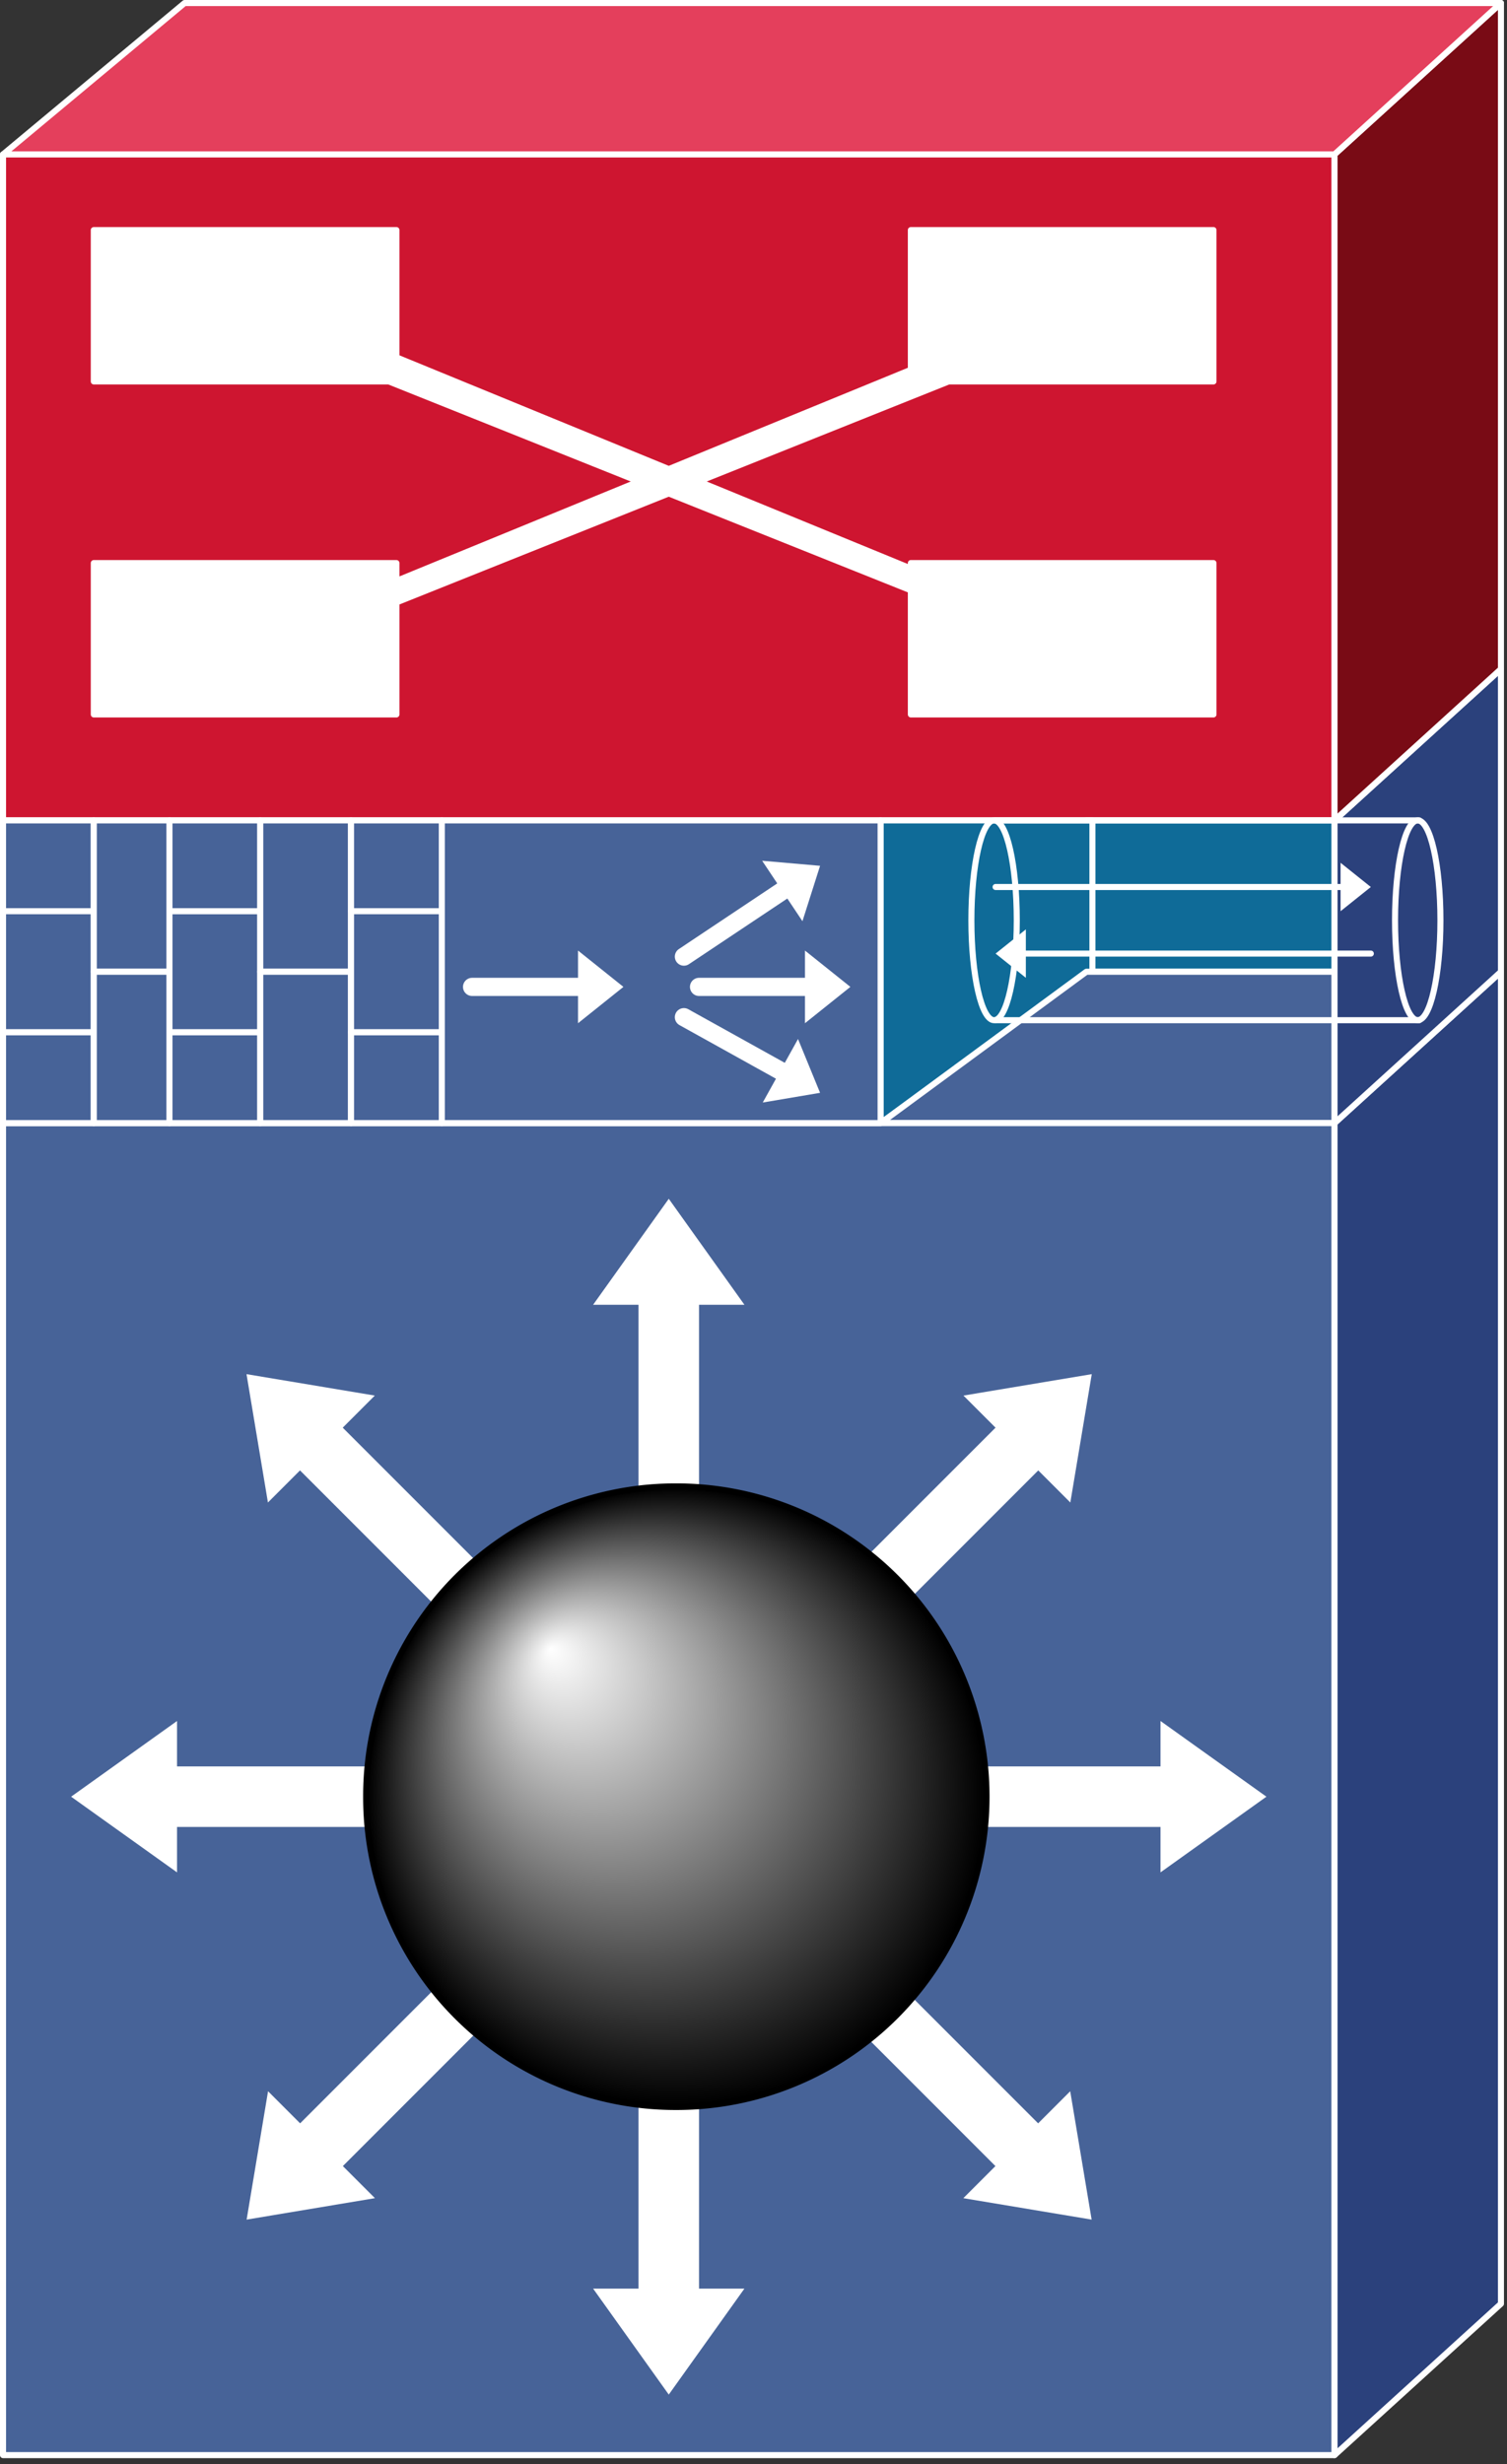 <svg xmlns="http://www.w3.org/2000/svg" xmlns:xlink="http://www.w3.org/1999/xlink" viewBox="0 0 249 407" fill="#fff" fill-rule="evenodd" stroke="#000" stroke-linecap="round" stroke-linejoin="round"><rect x="0" y="0" width="249" height="407" fill="#333333" stroke="none"/><style><![CDATA[.B{stroke:#fff}.C{stroke:none}.D{fill:none}.E{stroke-width:3}]]></style><use xlink:href="#C" x=".5" y=".5"/><defs><radialGradient id="A" cx="50%" cy="50%" r="50%" fx="29.6%" fy="26.0%"><stop offset="0%" stop-color="#fff"/><stop offset="100%"/></radialGradient><path id="B" d="M230 151.5c0-9.141 1.673-16.5 3.75-16.5s3.75 7.359 3.75 16.5-1.673 16.5-3.75 16.5-3.75-7.359-3.75-16.5z"/></defs><symbol id="C" overflow="visible"><g class="B"><path d="M0 25h220v110H0z" fill="#ce1530"/><g fill="#0f6b98"><path d="M179 135h41v25h-41z"/><path d="M145 135h35v25l-35 25z"/></g><g fill="#476398"><path d="M145 185l34-25h41v25z"/><path d="M0 185h220v220H0z"/></g></g><g class="C"><path d="M122.5 377.5L110 395l-12.5-17.5h7.5V215h-7.5l12.5-17.5 12.5 17.5H115v162.5z"/><path d="M28.75 308.75l-17.5-12.5 17.5-12.5v7.5h162.5v-7.5l17.5 12.5-17.5 12.5v-7.5H28.75z"/><path d="M61.45 362.56l-21.2 3.54 3.54-21.2 5.3 5.3 114.9-114.9-5.3-5.3 21.2-3.54-3.54 21.2-5.3-5.3-114.9 114.9z"/><path d="M43.77 247.66l-3.54-21.2 21.2 3.54-5.3 5.3 114.9 114.9 5.3-5.3 3.54 21.2-21.2-3.54 5.3-5.3-114.9-114.9z"/></g><path d="M60 296.25A51.14 51.14 0 0 1 111.25 245a51.14 51.14 0 1 1 0 102.5A51.14 51.14 0 0 1 60 296.25z" fill="url(#A)"/><g class="B"><path d="M220 185l27.5-25v220L220 405z" fill="#2b417c"/><g fill="#476398"><path d="M72.5 135H145v50H72.5zM0 135h15v15H0z"/><path d="M0 150h15v20H0z"/><path d="M0 170h15v15H0zm15-35h12.5v25H15z"/><path d="M15 160h12.5v25H15z"/><path d="M27.5 150h15v20h-15z"/><path d="M27.5 170h15v15h-15zm0-35h15v15h-15z"/><path d="M42.5 135h15v25h-15z"/><path d="M42.5 160h15v25h-15zm15-25h15v15h-15z"/><path d="M57.5 150h15v20h-15z"/><path d="M57.5 170h15v15h-15z"/></g><path d="M77.5 162.5h18.25" class="D E"/></g><path d="M102.505 162.5l-7.5 6v-12z" class="C"/><path d="M112.5 157.5l16.88-11.26" class="B D E"/><path d="M135 142.5l-2.913 9.152-6.656-9.985z" class="C"/><path d="M112.5 167.5l16.6 9.22" class="B D E"/><path d="M134.999 179.995l-9.47 1.603 5.827-10.49z" class="C"/><path d="M115 162.5h18.25" class="B D E"/><path d="M140.005 162.5l-7.5 6v-12z" class="C"/><g class="B"><path d="M220 135l27.5-25v50L220 185z" fill="#2b417c"/><g class="D"><use xlink:href="#B"/><use xlink:href="#B" x="-70"/><path d="M164 135h70m-70 33h70"/><path d="M164 146h57.5"/></g></g><path d="M226 146l-5 4v-8z" class="C"/><path d="M226 157h-57.5" class="B D"/><path d="M164 157l5-4v8z" class="C"/><g class="B"><path d="M114.95 79.02l41.3-16.52H200v-25h-50v23.08l-40 16.4-45-18.46V37.5H15v25h48.75l41.3 16.52L65 95.45V92.5H15v25h50V99l45-18 40 16v20.5h50v-25h-50v.9z"/><path d="M220 135l27.5-25V0L220 25z" fill="#790b15"/><path d="M220 25l27.5-25H30L0 25z" fill="#e43f5c"/></g></symbol></svg>